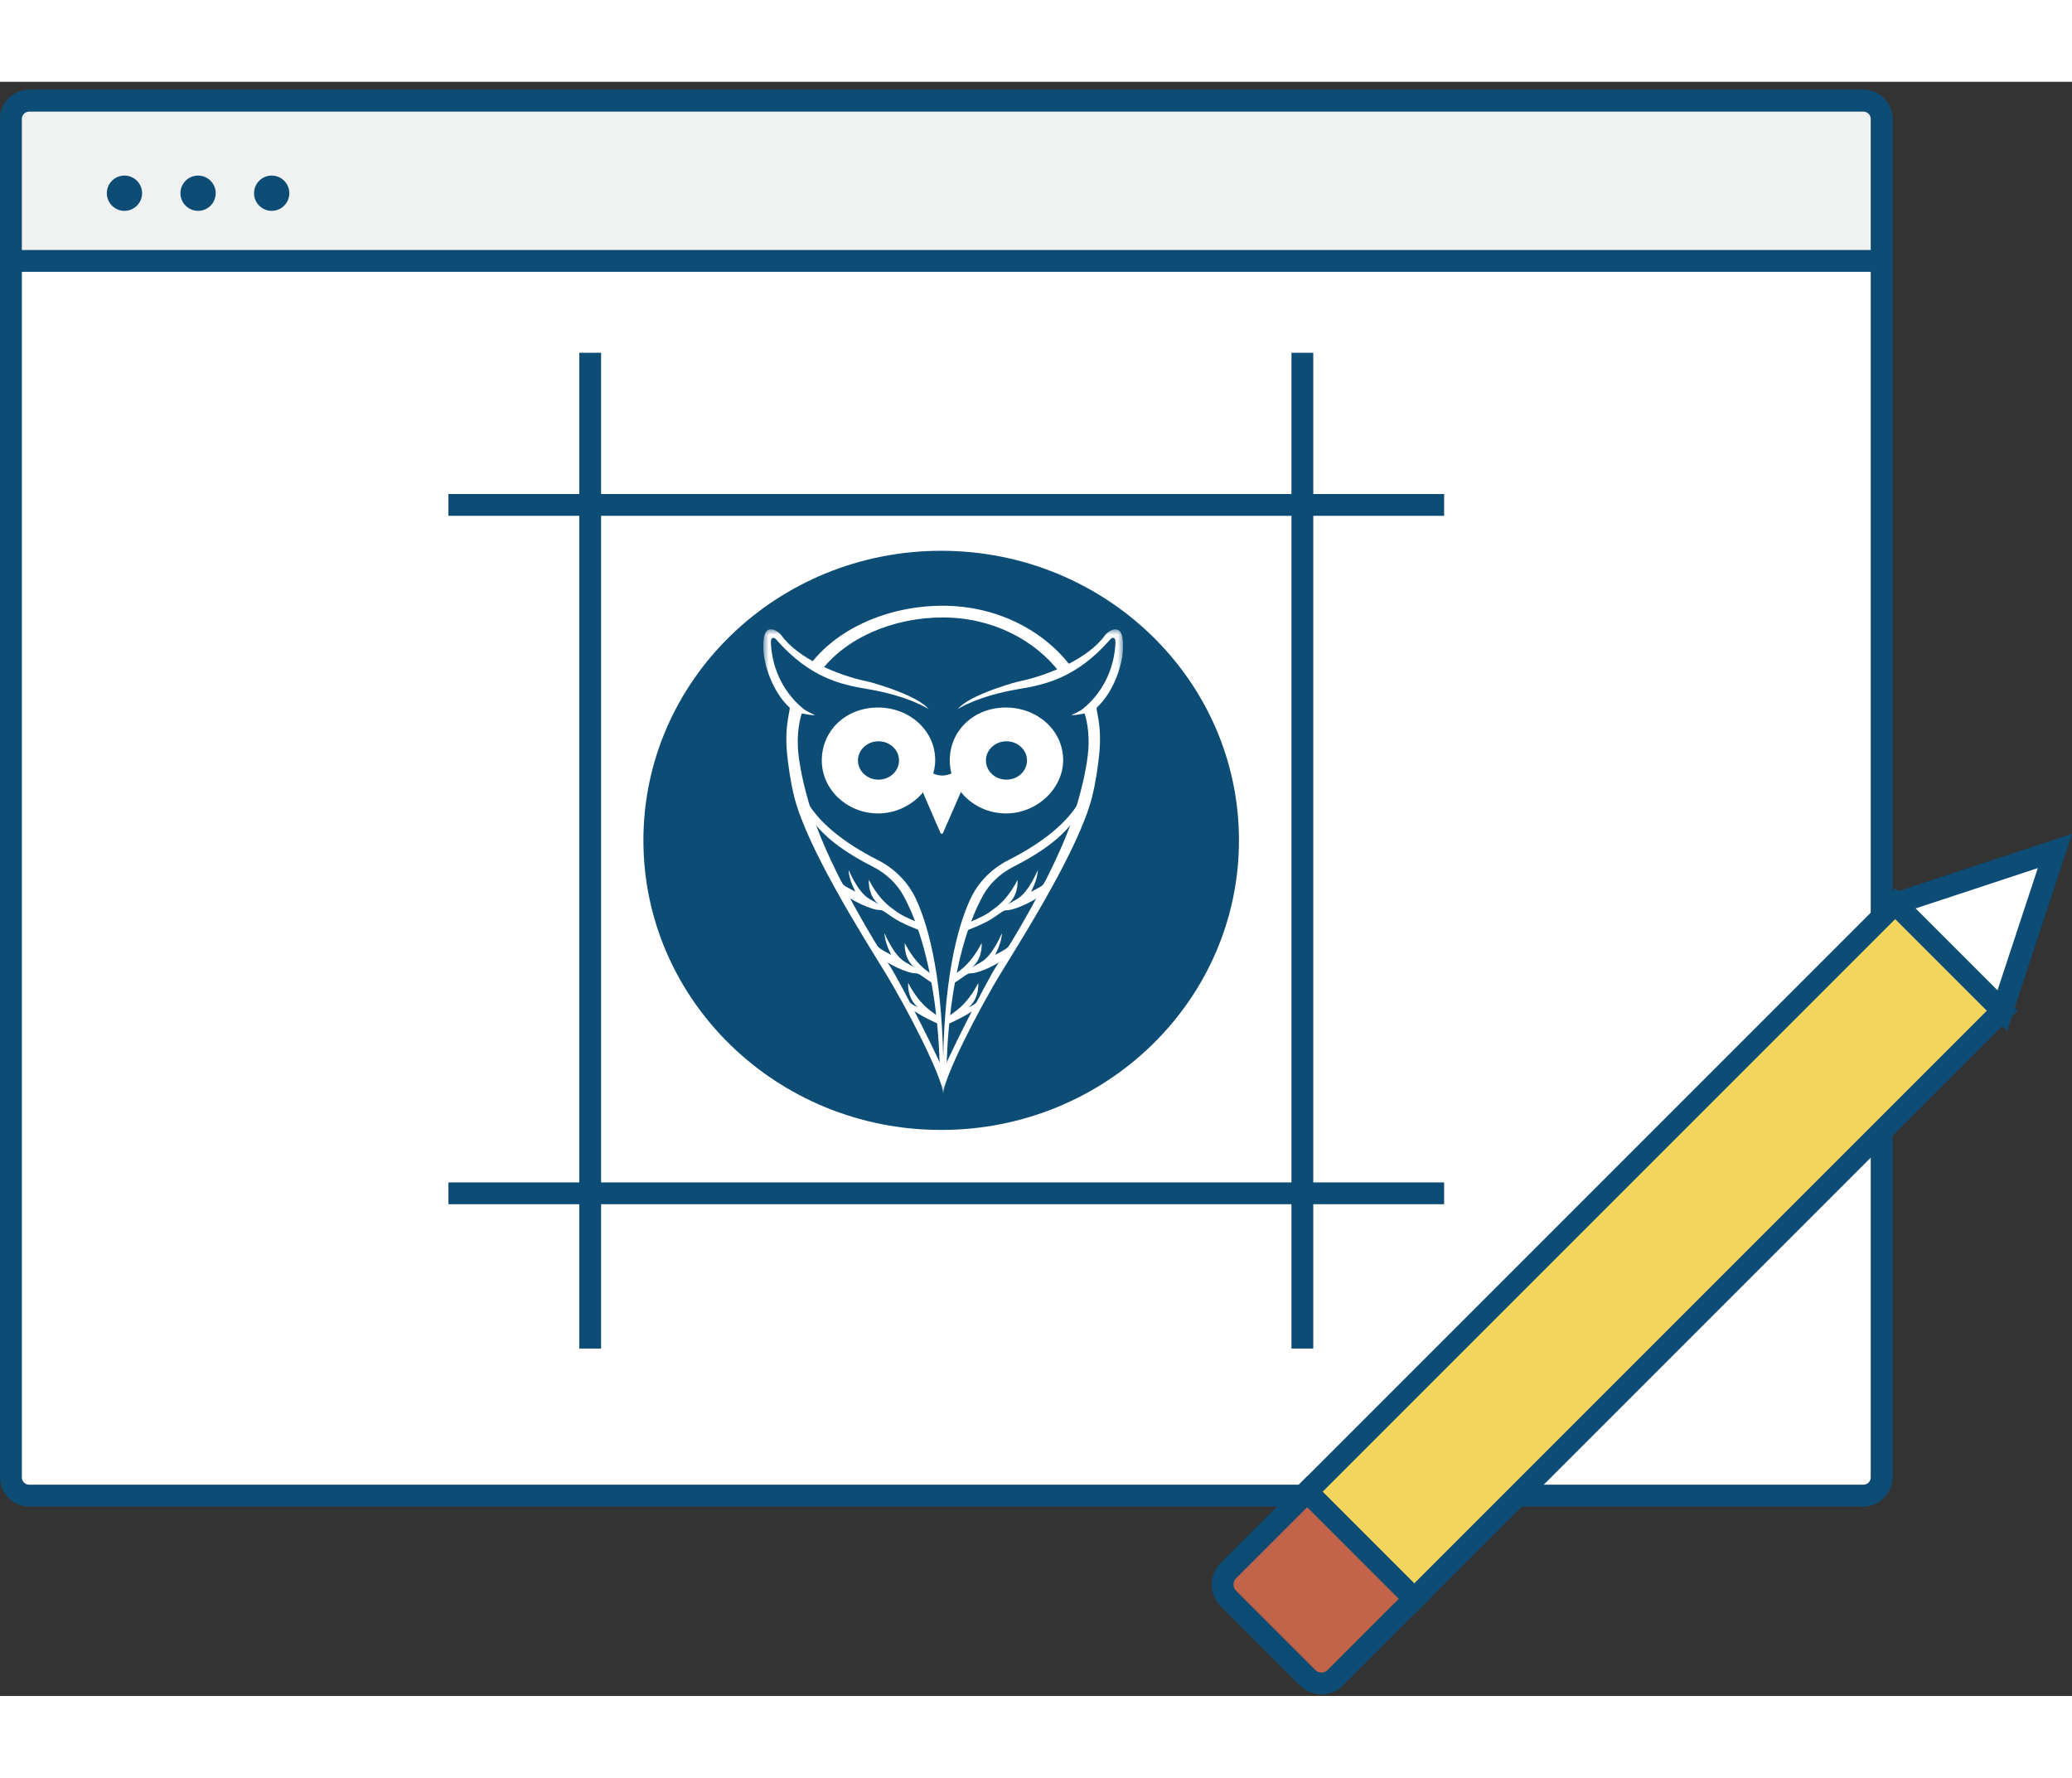 <?xml version="1.0" encoding="UTF-8" standalone="no"?>
<svg width="190px" height="163px" viewBox="0 0 190 148" version="1.1" xmlns="http://www.w3.org/2000/svg" xmlns:xlink="http://www.w3.org/1999/xlink">
    <rect x="0" y="0" width="190" height="148" fill="#333333" stroke="none"/>
    <!-- Generator: Sketch 3.8.2 (29753) - http://www.bohemiancoding.com/sketch -->
    <title>product-illustration</title>
    <desc>Created with Sketch.</desc>
    <defs>
        <polygon id="path-1" points="1.05201869e-05 42.622 32.977 42.622 32.977 0.009 1.05201869e-05 0.009"></polygon>
    </defs>
    <g id="design.tuva.co" stroke="none" stroke-width="1" fill="none" fill-rule="evenodd">
        <g id="product-illustration" transform="translate(1, 1)">
            <g id="Page-1">
                <g>
                    <g id="product-illustration">
                        <g id="group">
                            <path d="M1.674,128.626 C0.752,128.626 0.004,127.878 0.004,126.954 L0.004,2.408 C0.004,1.484 0.752,0.736 1.674,0.736 L169.87,0.736 C170.794,0.736 171.542,1.484 171.542,2.408 L171.542,126.954 C171.542,127.878 170.794,128.626 169.87,128.626 L1.674,128.626 Z" id="Fill-1" stroke="#0D4C75" stroke-width="2" fill="#FFFFFF"></path>
                            <path d="M171.542,15.422 L0.004,15.422 L0.004,2.408 C0.004,1.484 0.752,0.736 1.674,0.736 L169.87,0.736 C170.794,0.736 171.542,1.484 171.542,2.408 L171.542,15.422 L171.542,15.422 L171.542,15.422 Z" id="Fill-3" stroke="#0D4C75" stroke-width="2" fill="#F0F1F1"></path>
                            <path d="M118.426,23.844 L118.426,115.146 M40.122,100.912 L131.424,100.912 M131.424,37.794 L40.122,37.794 M53.12,115.146 L53.12,23.844" id="Stroke-13" stroke="#0D4C75" stroke-width="2"></path>
                            <path d="M12.03,9.214 C12.03,10.108 11.306,10.832 10.412,10.832 C9.52,10.832 8.796,10.108 8.796,9.214 C8.796,8.322 9.52,7.598 10.412,7.598 C11.306,7.598 12.03,8.322 12.03,9.214 L12.03,9.214 L12.03,9.214 Z M17.164,7.598 C16.27,7.598 15.546,8.322 15.546,9.214 C15.546,10.108 16.27,10.832 17.164,10.832 C18.056,10.832 18.78,10.108 18.78,9.214 C18.78,8.322 18.056,7.598 17.164,7.598 L17.164,7.598 L17.164,7.598 Z M23.914,7.598 C23.02,7.598 22.296,8.322 22.296,9.214 C22.296,10.108 23.02,10.832 23.914,10.832 C24.806,10.832 25.53,10.108 25.53,9.214 C25.53,8.322 24.806,7.598 23.914,7.598 L23.914,7.598 L23.914,7.598 Z" id="Fill-14" fill="#0D4C75"></path>
                            <polygon id="Fill-15" stroke="#0D4C75" stroke-width="2" fill="#FFFFFF" points="182.604 84.17 172.788 74.354 187.438 69.52 182.604 84.17"></polygon>
                            <polygon id="Fill-17" stroke="#0D4C75" stroke-width="2" fill="#F3D45D" points="118.864 128.278 172.788 74.354 182.604 84.17 128.68 138.094"></polygon>
                            <path d="M118.898,145.316 L111.642,138.06 C110.934,137.354 110.934,136.206 111.642,135.5 L118.864,128.278 L128.68,138.094 L121.458,145.316 C120.75,146.022 119.604,146.022 118.898,145.316 L118.898,145.316 L118.898,145.316 Z" id="Fill-19" stroke="#0D4C75" stroke-width="2" fill="#C16449"></path>
                        </g>
                    </g>
                </g>
            </g>
            <ellipse id="Oval-1" fill="#0D4C75" cx="85.306" cy="68.551" rx="27.306" ry="26.551"></ellipse>
            <g id="Tuva-Logotyp-Svart-001" transform="translate(69, 47)">
                <path d="M10.486,23.35 C12.056,24.145 13.294,25.413 14.001,26.944 C15.214,29.574 16.511,34.458 16.511,43.386 C16.511,43.386 16.184,42.797 16.17,42.369 C16.157,41.984 16.107,32.599 12.853,26.637 C12.238,25.511 11.263,24.594 10.077,23.985 C7.984,22.911 4.614,20.985 3.7,18.153 C3.123,16.361 3.514,16.747 3.514,16.747 C3.514,16.747 3.902,20.015 10.486,23.35 Z" id="Fill-1" fill="#FFFFFF"></path>
                <path d="M7.122,25.294 C7.33,25.744 7.484,25.731 8.422,26.251 C8.479,26.287 7.839,25.21 7.817,24.264 C7.826,24.243 8.607,26.262 9.707,26.907 C10.371,27.296 10.583,27.409 10.583,27.409 C10.583,27.409 9.624,26.786 9.67,25.169 C9.678,25.117 10.387,26.807 11.875,27.84 C12.401,28.241 12.735,28.504 14.625,29.254 C15.27,29.51 14.641,29.897 14.641,29.897 C14.641,29.897 13.647,29.582 12.519,29.002 C11.589,28.524 11.048,27.93 10.715,27.94 C9.914,27.965 7.939,27.017 6.925,26.142 C6.455,25.736 7.122,25.294 7.122,25.294" id="Fill-2" fill="#FFFFFF"></path>
                <path d="M15.809,34.801 C14.879,34.323 14.339,33.728 14.005,33.739 C13.204,33.764 11.374,32.893 10.36,32.018 C9.89,31.613 10.296,30.977 10.296,30.977 C10.503,31.426 10.774,31.53 11.712,32.049 C11.769,32.086 11.129,31.009 11.107,30.063 C11.117,30.042 11.897,32.061 12.998,32.706 C13.661,33.095 13.873,33.208 13.873,33.208 C13.873,33.208 12.914,32.585 12.961,30.967 C12.968,30.916 13.677,32.606 15.165,33.638 C15.362,33.788 15.532,33.919 15.766,34.063 L15.809,34.801" id="Fill-3" fill="#FFFFFF"></path>
                <path d="M13.448,36.425 C13.664,36.654 14.184,36.855 14.184,36.855 C14.184,36.855 13.225,36.232 13.271,34.614 C13.279,34.563 13.988,36.253 15.476,37.285 C15.673,37.435 15.842,37.566 16.077,37.71 C16.077,37.71 16.303,38.482 16.123,38.405 C14.498,37.717 13.477,36.967 13.477,36.967 C13.477,36.967 13.33,36.3 13.448,36.425" id="Fill-4" fill="#FFFFFF"></path>
                <path d="M29.461,16.747 C29.461,16.747 29.073,20.015 22.489,23.35 C20.919,24.145 19.681,25.413 18.975,26.944 C17.762,29.574 16.464,34.458 16.464,43.386 C16.464,43.386 16.791,42.797 16.805,42.369 C16.818,41.984 16.868,32.599 20.123,26.637 C20.738,25.511 21.713,24.594 22.899,23.985 C24.991,22.911 28.362,20.985 29.275,18.153 C29.853,16.361 29.461,16.747 29.461,16.747" id="Fill-5" fill="#FFFFFF"></path>
                <path d="M25.848,25.294 C25.641,25.744 25.497,25.749 24.559,26.268 C24.502,26.305 25.142,25.228 25.164,24.282 C25.154,24.261 24.374,26.28 23.273,26.925 C22.61,27.314 22.398,27.427 22.398,27.427 C22.398,27.427 23.357,26.804 23.31,25.186 C23.303,25.135 22.594,26.825 21.106,27.857 C20.58,28.259 20.246,28.522 18.355,29.272 C17.711,29.527 18.34,29.914 18.34,29.914 C18.34,29.914 19.334,29.599 20.462,29.02 C21.392,28.542 21.932,27.947 22.266,27.958 C23.067,27.983 25.042,27.035 26.056,26.16 C26.525,25.754 25.848,25.294 25.848,25.294" id="Fill-6" fill="#FFFFFF"></path>
                <path d="M17.172,34.801 C18.102,34.323 18.642,33.728 18.976,33.739 C19.777,33.764 21.607,32.893 22.621,32.018 C23.09,31.613 22.681,30.977 22.681,30.977 C22.473,31.426 22.207,31.53 21.269,32.049 C21.212,32.086 21.852,31.009 21.874,30.063 C21.864,30.042 21.084,32.061 19.983,32.706 C19.32,33.095 19.108,33.208 19.108,33.208 C19.108,33.208 20.067,32.585 20.02,30.967 C20.012,30.916 19.304,32.606 17.816,33.638 C17.619,33.788 17.449,33.919 17.215,34.063 L17.172,34.801" id="Fill-7" fill="#FFFFFF"></path>
                <g id="Group-11" transform="translate(0, 2.19)">
                    <mask id="mask-2" fill="white">
                        <use xlink:href="#path-1"></use>
                    </mask>
                    <g id="Clip-9"></g>
                    <path d="M19.524,34.244 C19.308,34.472 18.797,34.682 18.797,34.682 C18.797,34.682 19.756,34.059 19.709,32.441 C19.702,32.39 18.993,34.08 17.505,35.112 C17.308,35.262 17.138,35.393 16.904,35.537 C16.904,35.537 16.678,36.309 16.858,36.232 C18.482,35.544 19.504,34.794 19.504,34.794 C19.504,34.794 19.642,34.118 19.524,34.244" id="Fill-8" fill="#FFFFFF" mask="url(#mask-2)"></path>
                    <path d="M16.488,40.593 C16.488,40.058 20.482,32.249 21.341,30.938 C22.2,29.628 26.731,22.391 28.464,17.034 C29.013,15.339 29.551,13.284 29.755,11.506 C29.99,9.454 29.562,8.04 29.46,7.749 C29.452,7.726 29.425,7.722 29.4,7.729 C29.184,7.794 28.347,7.917 28.251,7.872 C28.251,7.872 29.077,7.519 29.359,7.253 C32.117,4.956 32.252,1.883 32.285,1.257 C32.319,0.632 31.934,0.739 31.765,0.985 C28.675,4.492 25.801,5.087 23.472,5.478 C19.576,6.133 17.826,7.328 17.813,7.332 C17.91,7.288 18.372,6.287 22.795,4.962 C22.996,4.902 23.328,4.813 23.534,4.769 C26.165,4.221 29.807,2.673 31.3,0.59 C31.421,0.421 31.585,0.283 31.769,0.175 C31.978,0.053 32.146,-0.012 32.37,0.016 C33.009,0.096 33.014,1.219 32.95,2.162 C32.886,3.096 32.259,5.612 30.584,7.176 C30.423,7.29 31.092,8.717 30.791,11.531 C30.676,12.596 30.481,14.059 30.125,15.446 C28.947,20.039 24.019,27.894 21.935,31.276 C19.663,34.963 16.488,41.235 16.488,42.626 M16.488,42.626 C16.488,41.235 13.313,34.963 11.042,31.276 C8.958,27.894 4.029,20.039 2.852,15.446 C2.496,14.059 2.3,12.596 2.186,11.531 C1.885,8.717 2.553,7.29 2.392,7.176 C0.717,5.612 0.09,3.096 0.026,2.162 C-0.038,1.219 -0.032,0.096 0.606,0.016 C0.83,-0.012 0.999,0.053 1.207,0.175 C1.392,0.283 1.555,0.421 1.676,0.59 C3.17,2.673 6.812,4.221 9.443,4.769 C9.649,4.813 9.981,4.902 10.182,4.962 C14.604,6.287 15.066,7.288 15.164,7.332 C15.15,7.328 13.401,6.133 9.504,5.478 C7.175,5.087 4.301,4.492 1.211,0.985 C1.043,0.739 0.658,0.632 0.691,1.257 C0.724,1.883 0.859,4.956 3.617,7.253 C3.899,7.519 4.726,7.872 4.726,7.872 C4.63,7.917 3.793,7.794 3.577,7.729 C3.552,7.722 3.525,7.726 3.517,7.749 C3.415,8.04 2.987,9.454 3.221,11.506 C3.425,13.284 3.964,15.339 4.512,17.034 C6.246,22.391 10.777,29.628 11.636,30.938 C12.495,32.249 16.488,40.058 16.488,40.593" id="Fill-10" fill="#FFFFFF" mask="url(#mask-2)"></path>
                </g>
                <path d="M10.557,15.985 C9.517,15.985 8.674,15.197 8.674,14.226 C8.674,13.254 9.517,12.467 10.557,12.467 C11.597,12.467 12.44,13.254 12.44,14.226 C12.44,15.197 11.597,15.985 10.557,15.985 L10.557,15.985 Z M10.49,9.371 C7.571,9.376 5.35,11.482 5.358,14.236 C5.365,16.886 7.652,19.053 10.47,19.081 C13.313,19.109 15.771,16.82 15.756,14.158 C15.741,11.482 13.413,9.366 10.49,9.371 L10.49,9.371 Z" id="Fill-12" fill="#FFFFFF"></path>
                <path d="M22.292,15.985 C21.252,15.985 20.408,15.197 20.408,14.226 C20.408,13.254 21.252,12.467 22.292,12.467 C23.332,12.467 24.175,13.254 24.175,14.226 C24.175,15.197 23.332,15.985 22.292,15.985 L22.292,15.985 Z M22.224,9.371 C19.306,9.376 17.085,11.482 17.092,14.236 C17.1,16.886 19.386,19.053 22.204,19.081 C25.048,19.109 27.506,16.82 27.491,14.158 C27.475,11.482 25.147,9.366 22.224,9.371 L22.224,9.371 Z" id="Fill-13" fill="#FFFFFF"></path>
                <path d="M14.513,16.889 L16.266,20.933 L16.447,20.929 L18.296,16.704 L18.296,14.834 L17.563,15.226 C17.563,15.226 16.503,16.085 15.235,15.226 L14.594,14.878 L14.513,16.889" id="Fill-14" fill="#FFFFFF"></path>
                <path d="M16.453,0.039 C21.419,0.039 25.786,2.311 28.307,5.746 C27.894,5.828 27.521,5.987 27.211,6.203 C24.886,3.133 20.936,1.113 16.453,1.113 C11.868,1.113 7.444,3.015 5.143,6.204 C4.871,5.933 4.511,5.742 4.106,5.67 C6.611,2.159 11.422,0.039 16.453,0.039" id="Fill-15" fill="#FFFFFF"></path>
            </g>
        </g>
    </g>
</svg>
